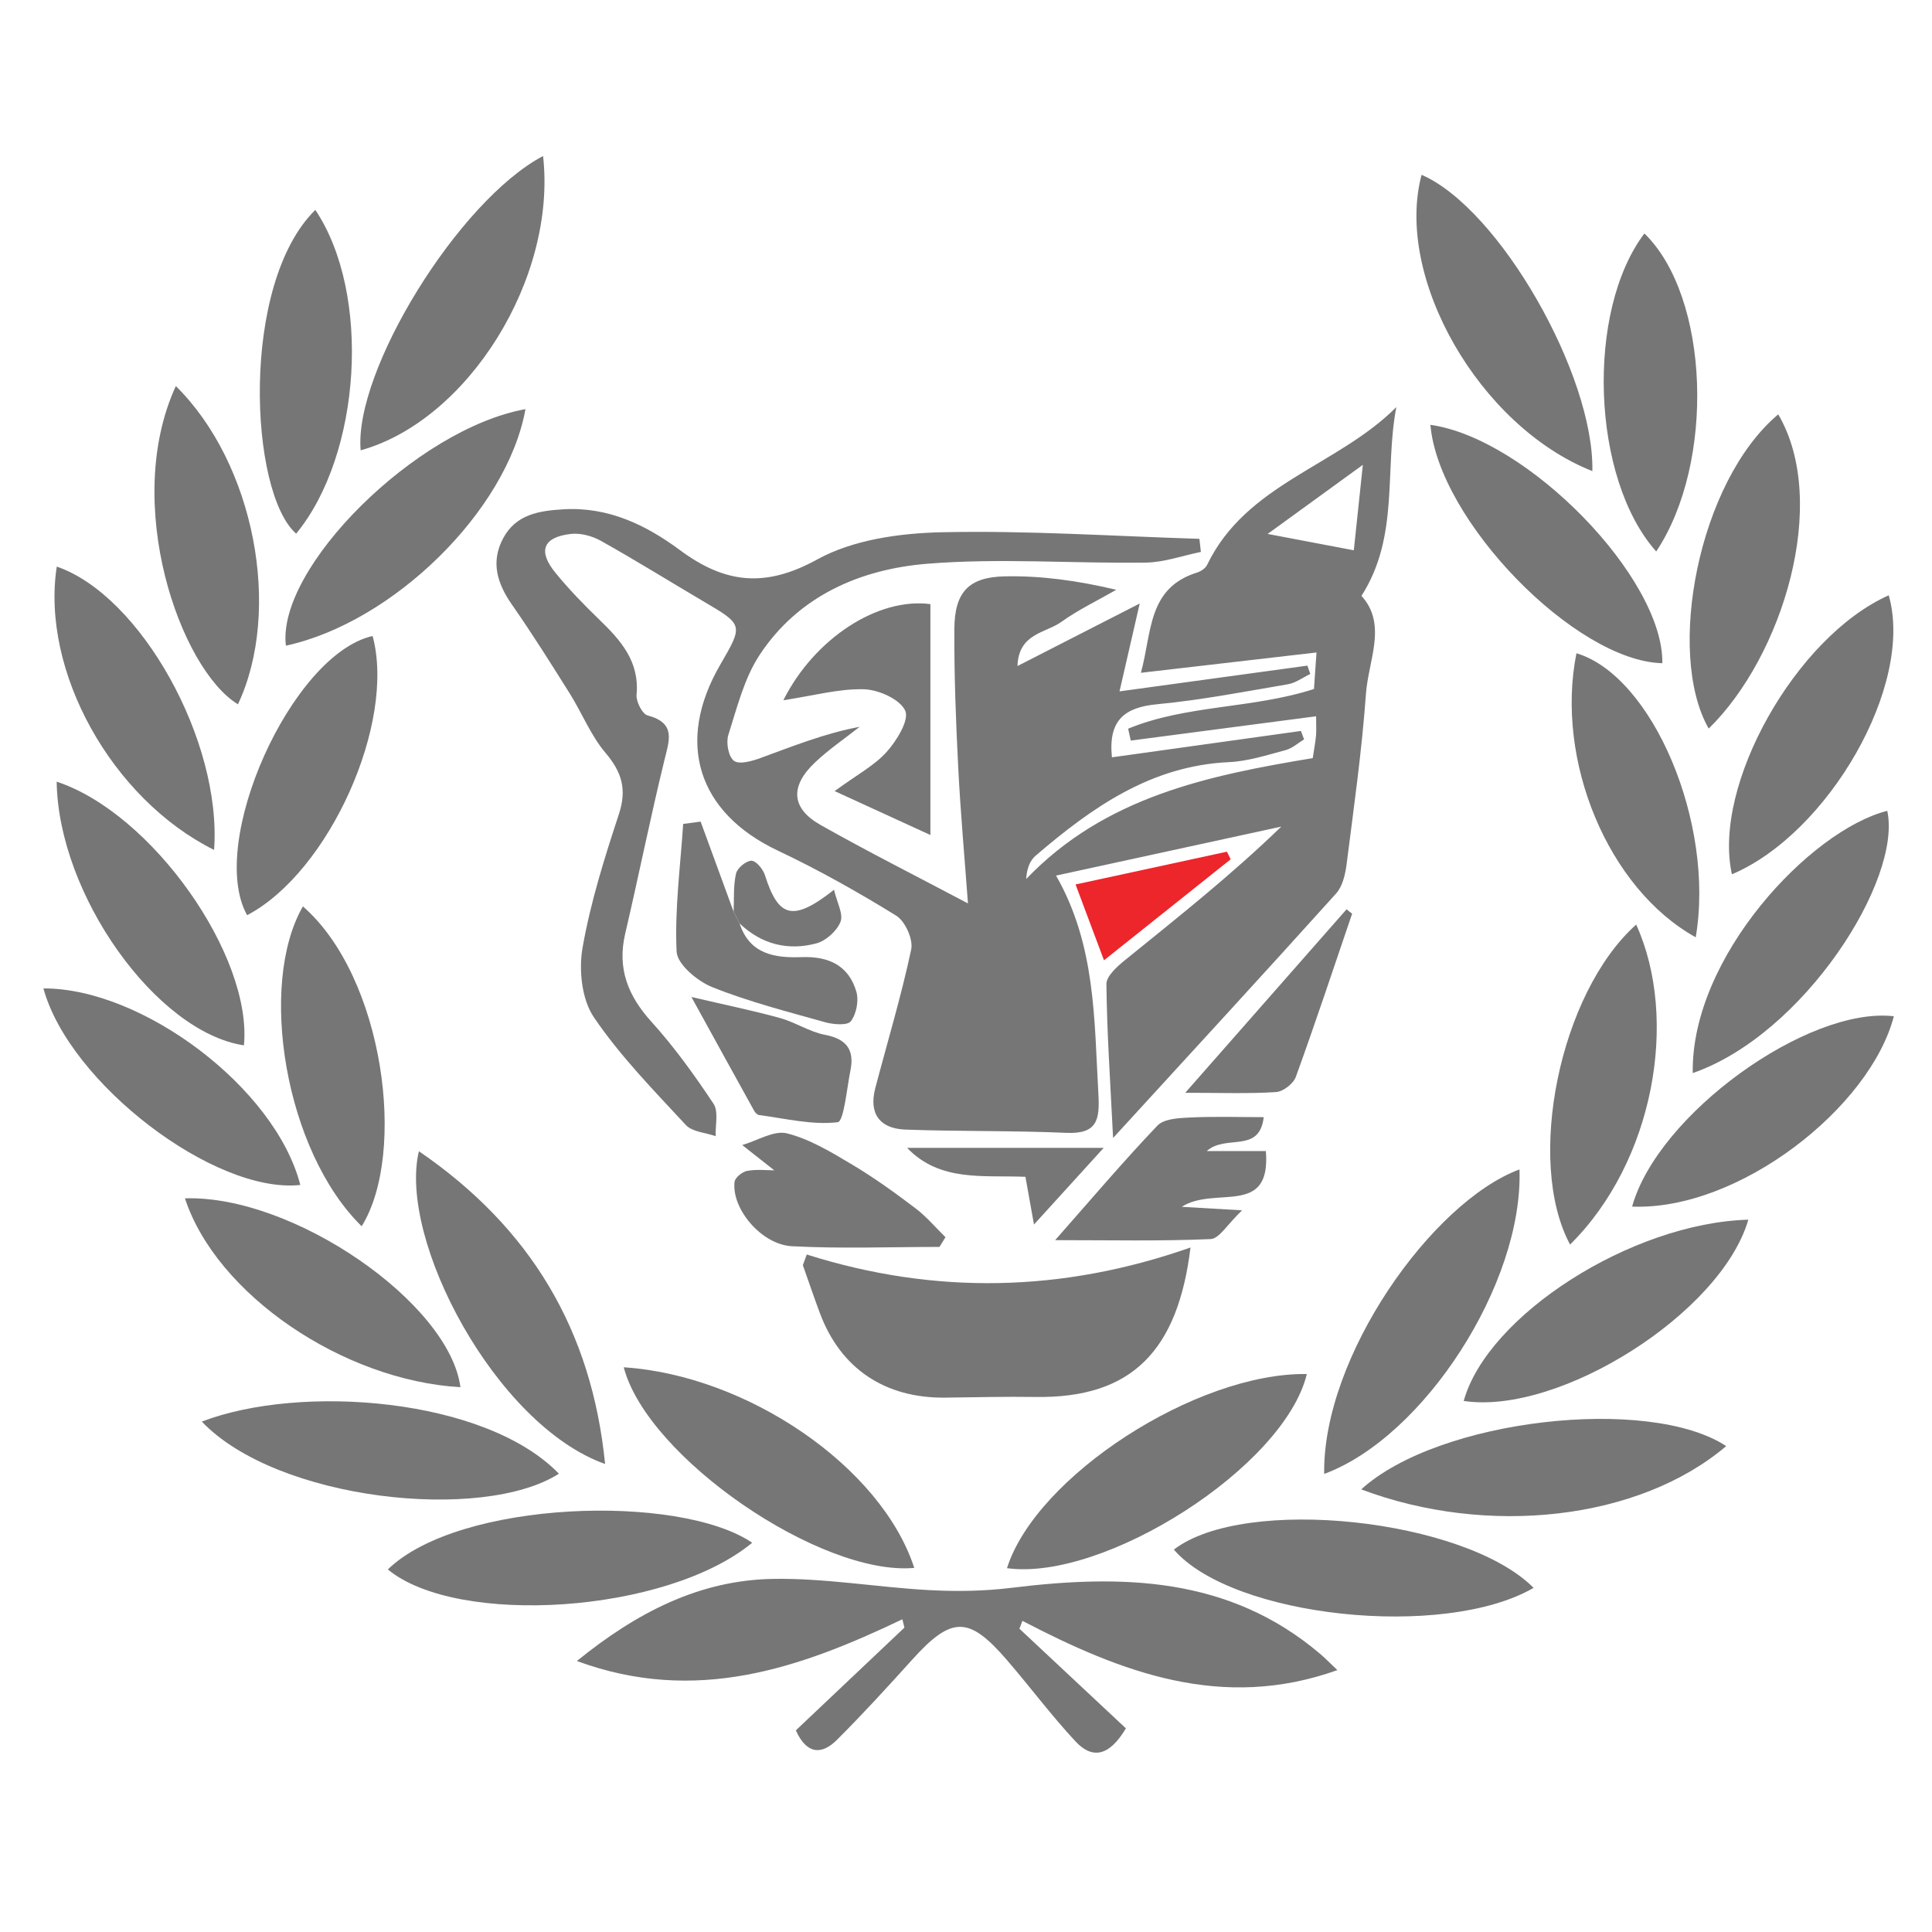 <?xml version="1.0" encoding="utf-8"?>
<!-- Generator: Adobe Illustrator 23.0.0, SVG Export Plug-In . SVG Version: 6.00 Build 0)  -->
<svg version="1.1" height="600" width="600" id="logo" xmlns="http://www.w3.org/2000/svg" xmlns:xlink="http://www.w3.org/1999/xlink" x="0px" y="0px"
	 viewBox="0 0 1920 1920" style="enable-background:new 0 0 1920 1920;" xml:space="preserve">
<style type="text/css">
	.st0{fill:#EC262B;}
	.cougar {
		fill: #767676;
	}

</style>
<g>

	<linearGradient id="gradient" x2="1" y2="1">
		<stop offset="0%" stop-color="#767676" />
		<stop offset="100%" stop-color="#112266" />
	</linearGradient>
	<path class="cougar" d="M1106.17,1130.92c-2.82-57.1-6.11-104.97-6.63-152.87c-0.09-7.98,10.68-17.59,18.49-23.91
		c52.24-42.34,105.04-83.99,155.31-132.67c-72.66,15.8-145.32,31.6-223.85,48.68c39.61,69.22,37.85,143.28,42.07,216.7
		c1.5,26.1-1.08,40.31-31.91,38.96c-53.23-2.33-106.6-1.28-159.86-3.23c-25.29-0.93-36.65-15.67-29.92-41.28
		c12.06-45.87,25.81-91.36,35.67-137.69c2.14-10.03-5.97-28.12-14.85-33.61c-38.05-23.5-77.27-45.55-117.7-64.68
		c-79.6-37.64-102.08-107.45-57.22-184.72c23.04-39.69,22.98-39.58-16.5-62.85c-34.05-20.07-67.64-40.97-102.11-60.28
		c-8.69-4.87-20.34-7.97-30.04-6.84c-27.44,3.21-32.79,16.94-15.22,38.49c13.5,16.55,28.51,31.99,43.89,46.84
		c21.29,20.56,39.82,41.5,36.83,74.45c-0.61,6.75,5.63,19.15,10.95,20.57c28.6,7.63,21.49,24.84,16.59,44.96
		c-13.91,57.04-25.45,114.65-38.83,171.83c-8.11,34.67,2.64,61.75,26.07,87.65c22.79,25.19,42.85,53.11,61.68,81.44
		c5.18,7.78,1.67,21.34,2.15,32.25c-10.06-3.55-23.24-4.21-29.66-11.13c-31.95-34.5-65.3-68.49-91.48-107.18
		c-12.03-17.78-15.01-47.01-11.13-69.12c7.9-44.96,21.78-89.1,36.1-132.61c8.1-24.62,2.93-41.75-13.35-60.94
		c-14.6-17.21-23.24-39.38-35.41-58.79c-18.65-29.74-37.34-59.51-57.42-88.29c-14.63-20.97-21.44-42.26-9-65.84
		c12.64-23.97,35.53-27.62,60.16-29.08c44.55-2.64,82.19,15.72,115.75,40.61c44.8,33.22,84.74,37.65,136.39,9.21
		c35.61-19.61,81.86-26.08,123.61-27.01c85.3-1.89,170.77,3.91,256.17,6.54c0.49,4.34,0.98,8.67,1.47,13.01
		c-18.28,3.71-36.52,10.36-54.85,10.61c-72.42,1.01-145.26-4.71-217.2,1.15c-66.36,5.4-127.7,31.85-166.4,90.47
		c-15.4,23.33-22.5,52.48-31.17,79.68c-2.44,7.65,0.13,21.67,5.6,25.69c5.32,3.9,17.89,0.31,26.27-2.75
		c32.32-11.79,64.25-24.68,98.65-31.05c-14.92,11.78-30.82,22.54-44.55,35.57c-24.9,23.65-23.43,45.51,5.67,61.96
		c46.77,26.44,94.81,50.62,146.5,77.97c-3.26-44.47-7.36-89.62-9.66-134.85c-2.34-45.91-4.11-91.92-3.85-137.88
		c0.21-36.3,13.86-51.53,50.05-52.29c35.99-0.75,72.11,4.14,110.88,13.36c-18.36,10.54-37.68,19.73-54.79,32.01
		c-15.31,10.99-42.37,11.18-43.42,43.75c41.25-21.09,78.69-40.24,121.47-62.12c-7.31,31.82-13.3,57.87-20.06,87.3
		c65.1-8.92,125.91-17.25,186.72-25.58c0.95,2.77,1.9,5.53,2.85,8.3c-7.38,3.51-14.45,8.88-22.2,10.21
		c-43.17,7.37-86.33,15.71-129.86,19.85c-32.39,3.08-48.85,15.71-45.06,52.77c62.63-8.74,125.23-17.48,187.83-26.21
		c1.05,2.79,2.09,5.57,3.14,8.36c-6.07,3.66-11.71,8.92-18.29,10.66c-18.57,4.92-37.39,11.1-56.33,11.97
		c-77.53,3.54-136.12,45.05-191.9,92.72c-5.53,4.72-8.93,11.93-9.67,23.46c78.33-81.91,181.31-102.98,284.8-120.19
		c1.47-9.82,2.69-16.06,3.25-22.37c0.45-5.06,0.09-10.18,0.09-19.2c-62.77,8.23-123.49,16.2-184.2,24.16
		c-0.87-3.94-1.73-7.88-2.6-11.82c57.93-23.89,123.26-19.62,184.68-39.44c0.72-10.34,1.49-21.53,2.51-36.3
		c-58.65,6.79-114.44,13.24-174.51,20.19c11.11-40.21,6.41-84.22,55.86-99.64c3.81-1.19,8.33-4.22,9.96-7.62
		c38.86-80.82,129.56-98.12,188.05-156.8c-12.05,62.73,3.27,128.28-34.66,187.61c25.85,28.46,6.83,63.88,4.42,97.59
		c-4.04,56.46-12.02,112.66-19.18,168.87c-1.29,10.15-3.98,22.13-10.43,29.3C1257.03,966.57,1185.33,1044.43,1106.17,1130.92z
		 M1345.4,546.87c2.93-27.71,5.51-52.07,8.98-84.93c-34.74,25.22-62.03,45.03-94.59,68.68
		C1292.28,536.78,1316.18,541.32,1345.4,546.87z"/>
	<path class="cougar" d="M790.89,1719.62c36.93-34.94,72.41-68.52,107.9-102.1c-0.68-2.77-1.35-5.54-2.03-8.3c-101.94,48.75-205.25,85-323.47,41.48
		c59.54-48.31,121.53-80.13,193.96-81.59c51.9-1.05,103.93,8.29,156.01,11.12c27.14,1.47,54.77,1.07,81.72-2.25
		c109.95-13.52,216.1-11.35,306.61,65.32c5.4,4.57,10.34,9.69,17.5,16.44c-114.58,40.96-214.66,2.24-313.03-48.96
		c-0.99,2.6-1.98,5.21-2.97,7.81c35.29,33.02,70.58,66.05,105.82,99.03c-17.01,28.64-33.95,30.28-50.03,13.03
		c-23.99-25.74-45.1-54.14-68.11-80.82c-38.19-44.3-55.13-43.87-94.59-0.08c-24.28,26.93-48.79,53.72-74.45,79.32
		C816.82,1743.94,801.81,1743.89,790.89,1719.62z"/>
	<path class="cougar" d="M801.73,1246.71c127.5,40.35,254.25,37.65,381.38-6.95c-12.49,102.19-57.95,150.02-153.99,148.52
		c-29.9-0.46-59.81,0.32-89.72,0.67c-59.95,0.71-104.01-28.85-124.59-83.95c-5.9-15.8-11.31-31.78-16.94-47.67
		C799.16,1253.79,800.44,1250.25,801.73,1246.71z"/>
	<path class="cougar" d="M416.3,1144.07c111.05,76.08,171.78,177.85,185.04,310.83C492.68,1416.35,395.36,1231.85,416.3,1144.07z"/>
	<path class="cougar" d="M747.51,1533.17c-85.25,70.49-293.17,83.48-362.08,26.53C456.08,1490.92,674.91,1483.86,747.51,1533.17z"/>
	<path class="cougar" d="M1524.08,1577.99c-89.12,51.73-299.33,29.38-357.52-38.01C1236.65,1485.9,1455.62,1509.18,1524.08,1577.99z"/>
	<path class="cougar" d="M1298.73,1365.49c-22.39,92.5-201.7,206.24-298,192.94C1029.56,1467.11,1188.97,1363.9,1298.73,1365.49z"/>
	<path class="cougar" d="M1315.96,1464.76c-1.77-116.38,107-270.19,194.09-302.62C1513.91,1275.53,1415.06,1428.2,1315.96,1464.76z"/>
	<path class="cougar" d="M1352.77,1480.14c76.67-69.91,285.81-93.55,362.72-43.02C1628.63,1510.82,1478.32,1527.4,1352.77,1480.14z"/>
	<path class="cougar" d="M200.55,1412.76c98.27-37.73,281.75-23.73,354.89,51.79C479.43,1513.11,275.27,1491.18,200.55,1412.76z"/>
	<path class="cougar" d="M619.87,1358.8c122.82,7.98,256.01,98.85,288.71,199.36C816.02,1566.63,643.36,1448.65,619.87,1358.8z"/>
	<path class="cougar" d="M539.71,155.05c13.67,121.75-74.8,262.86-181.29,292.48C351.49,369.02,455.67,199.35,539.71,155.05z"/>
	<path class="cougar" d="M1582.46,468.19c-112.71-44.66-196.82-192.89-169.72-294.46C1489.99,207.09,1584.52,372.93,1582.46,468.19z"/>
	<path class="cougar" d="M1737.46,1212.11c-26.86,92.98-188.07,194.49-282.84,180.14C1478.2,1307.27,1621.24,1215.38,1737.46,1212.11z"/>
	<path class="cougar" d="M183.8,1190.9c107.54-3.48,262.88,104.05,273.77,187.69C340.9,1371.87,215.08,1286.39,183.8,1190.9z"/>
	<path class="cougar" d="M1652.01,659.09c-86.43-1.98-222.47-141.81-230.47-236.9C1518.32,435.87,1653.37,574.69,1652.01,659.09z"/>
	<path class="cougar" d="M522.2,406.59c-18.15,101.07-131.76,212.09-238.09,235.06C274.74,564.52,413.58,426.21,522.2,406.59z"/>
	<path class="cougar" d="M174.74,383.67c78.13,77.04,105.81,222.64,61.73,316.26C179.07,664.96,121.16,500.13,174.74,383.67z"/>
	<path class="cougar" d="M1626.02,918.84c42.49,93.47,17.93,235.28-65.71,317.99C1516.01,1154.39,1549.7,987.02,1626.02,918.84z"/>
	<path class="cougar" d="M1877,591.59c25.63,89.34-60.37,236.92-155.84,277.26C1701.53,780.63,1784.63,632.78,1877,591.59z"/>
	<path class="cougar" d="M359.43,1218.64c-76.29-74.61-103.25-240.14-58.4-317.87C381.55,970.92,404.63,1145.9,359.43,1218.64z"/>
	<path class="cougar" d="M1698.09,724.05c-42.64-74.58-10.53-245.29,69.09-312.27C1818.51,499.24,1771.56,652.37,1698.09,724.05z"/>
	<path class="cougar" d="M1682.24,1066.4c-2-115.18,116.97-241.34,193.3-260.61C1890.46,874.37,1792.6,1028.14,1682.24,1066.4z"/>
	<path class="cougar" d="M1621.99,1199.1c25.44-91.76,174.72-199.09,260.09-189.15C1858.52,1100.79,1727.95,1203.24,1621.99,1199.1z"/>
	<path class="cougar" d="M313.38,208.61c55.85,83.38,45.69,243.07-19.07,321.73C247.77,489.59,238.4,282.11,313.38,208.61z"/>
	<path class="cougar" d="M56.32,776.82c94.92,31.29,194.6,173.13,186.1,262.04C155.49,1025.74,57.94,889.54,56.32,776.82z"/>
	<path class="cougar" d="M212.76,844.66C110.75,793.82,40.49,666.57,56.41,563.09C139.54,591.53,220.66,736.04,212.76,844.66z"/>
	<path class="cougar" d="M1645.93,548.07c-64.63-72.58-70.04-239.03-11.73-316.06C1698.88,294.85,1704.98,459.38,1645.93,548.07z"/>
	<path class="cougar" d="M43.17,982.29c97.65-0.53,230.42,98.46,255.26,195.3C213.28,1186.88,68.66,1076.24,43.17,982.29z"/>
	<path class="cougar" d="M370.28,632.04c23.43,86.28-43.32,234.8-124.7,277.47C205.5,837.73,289.75,650.27,370.28,632.04z"/>
	<path class="cougar" d="M1685.19,931.48c-87.24-48.37-139.88-175.84-118.53-282.28C1642.34,671.83,1704.5,818.22,1685.19,931.48z"/>
	<path class="cougar" d="M1174.42,1199.31c21.38,1.25,34.91,2.04,59.94,3.5c-14.62,13.89-22.63,28.2-31.25,28.57
		c-49.59,2.18-99.33,1.06-154.52,1.06c35.35-40.06,67.43-77.92,101.61-113.8c6.52-6.84,21.21-7.55,32.27-8.08
		c24.02-1.15,48.13-0.35,73.41-0.35c-4.25,36.63-37.6,16.61-56.62,33.69c22.47,0,40.63,0,58.74,0
		C1263.41,1209.9,1207.41,1178.09,1174.42,1199.31z"/>
	<path class="cougar" d="M933.63,1239.18c-48.86,0-97.82,1.88-146.55-0.69c-30.61-1.61-60.18-37.45-57.1-63.92c0.5-4.26,7.74-10.15,12.61-10.99
		c9.94-1.72,20.39-0.51,26.89-0.51c-10.01-7.9-20.93-16.51-31.86-25.13c14.97-4.33,31.51-14.89,44.55-11.6
		c22.79,5.76,44.17,18.81,64.78,31.08c21.84,13,42.57,28.03,62.86,43.38c10.92,8.26,19.93,19.06,29.8,28.72
		C937.63,1232.73,935.63,1235.96,933.63,1239.18z"/>
	<path class="cougar" d="M778.49,695.9c30.85-61.49,94.09-102.44,146.14-95.53c0,74.28,0,149.33,0,229.46c-30.11-13.81-59.08-27.09-95.19-43.65
		c22.35-16.36,39.62-25.44,51.82-39.06c9.98-11.15,22.56-31.72,18.33-40.88c-5.26-11.39-26.48-20.86-41.07-21.26
		C833.63,684.31,808.52,691.34,778.49,695.9z"/>
	<path class="cougar" d="M735.02,917.74c9.96,30.71,35.13,34.42,61.75,33.44c26.61-0.98,46.68,8.26,54.28,34.4c2.58,8.85,0.01,22.09-5.48,29.32
		c-3.35,4.41-17.36,3.29-25.55,0.99c-37.74-10.59-75.96-20.37-112.22-34.9c-14.74-5.91-34.8-22.68-35.39-35.31
		c-1.99-42.1,3.75-84.56,6.53-126.88c5.78-0.77,11.56-1.54,17.34-2.31c10.93,29.86,21.86,59.71,32.79,89.57
		C731.05,909.95,733.03,913.85,735.02,917.74z"/>
	<path class="cougar" d="M687.12,990.8c33.84,7.91,61.17,13.49,88,20.89c15.32,4.23,29.38,13.78,44.81,16.72c21.41,4.08,29.35,14.96,25.24,35.33
		c-3.66,18.13-6.52,50.79-12.73,51.52c-25.42,2.98-52-3.73-78.12-7.14c-1.76-0.23-3.79-2.34-4.77-4.09
		C730.28,1069.29,711.15,1034.46,687.12,990.8z"/>
	<path class="cougar" d="M1343.72,908.04c-18.46,54.14-36.45,108.45-55.96,162.21c-2.45,6.74-12.63,14.59-19.67,15.04
		c-27.36,1.75-54.89,0.71-90.21,0.71c56.24-63.97,108.27-123.14,160.29-182.32C1340.02,905.14,1341.87,906.59,1343.72,908.04z"/>
	<path class="st0" d="M1097.13,954.33c-10.09-26.92-18.51-49.38-28.24-75.36c52.38-11.34,101.41-21.96,150.44-32.58
		c1.22,2.53,2.44,5.06,3.67,7.58C1182.62,886.16,1142.24,918.36,1097.13,954.33z"/>
	<path class="cougar" d="M901.47,1140.73c62.47,0,123.74,0,195.37,0c-26.36,28.99-46.02,50.61-69.28,76.18c-3.24-18.04-5.68-31.69-8.5-47.4
		C977.58,1167.68,934.24,1174.93,901.47,1140.73z"/>
	<path class="cougar" d="M735.02,917.74c-1.99-3.89-3.97-7.79-5.96-11.68c0.57-12.68-0.39-25.71,2.39-37.88c1.26-5.49,9.91-12.71,15.3-12.79
		c4.53-0.07,11.54,8.34,13.42,14.28c13.4,42.29,27.63,46.85,68.68,14.59c2.96,12.7,9.47,24.16,6.43,31.83
		c-3.61,9.09-14.4,18.86-23.93,21.42C783.09,945.08,756.81,938.48,735.02,917.74z"/>
</g>


</svg>
